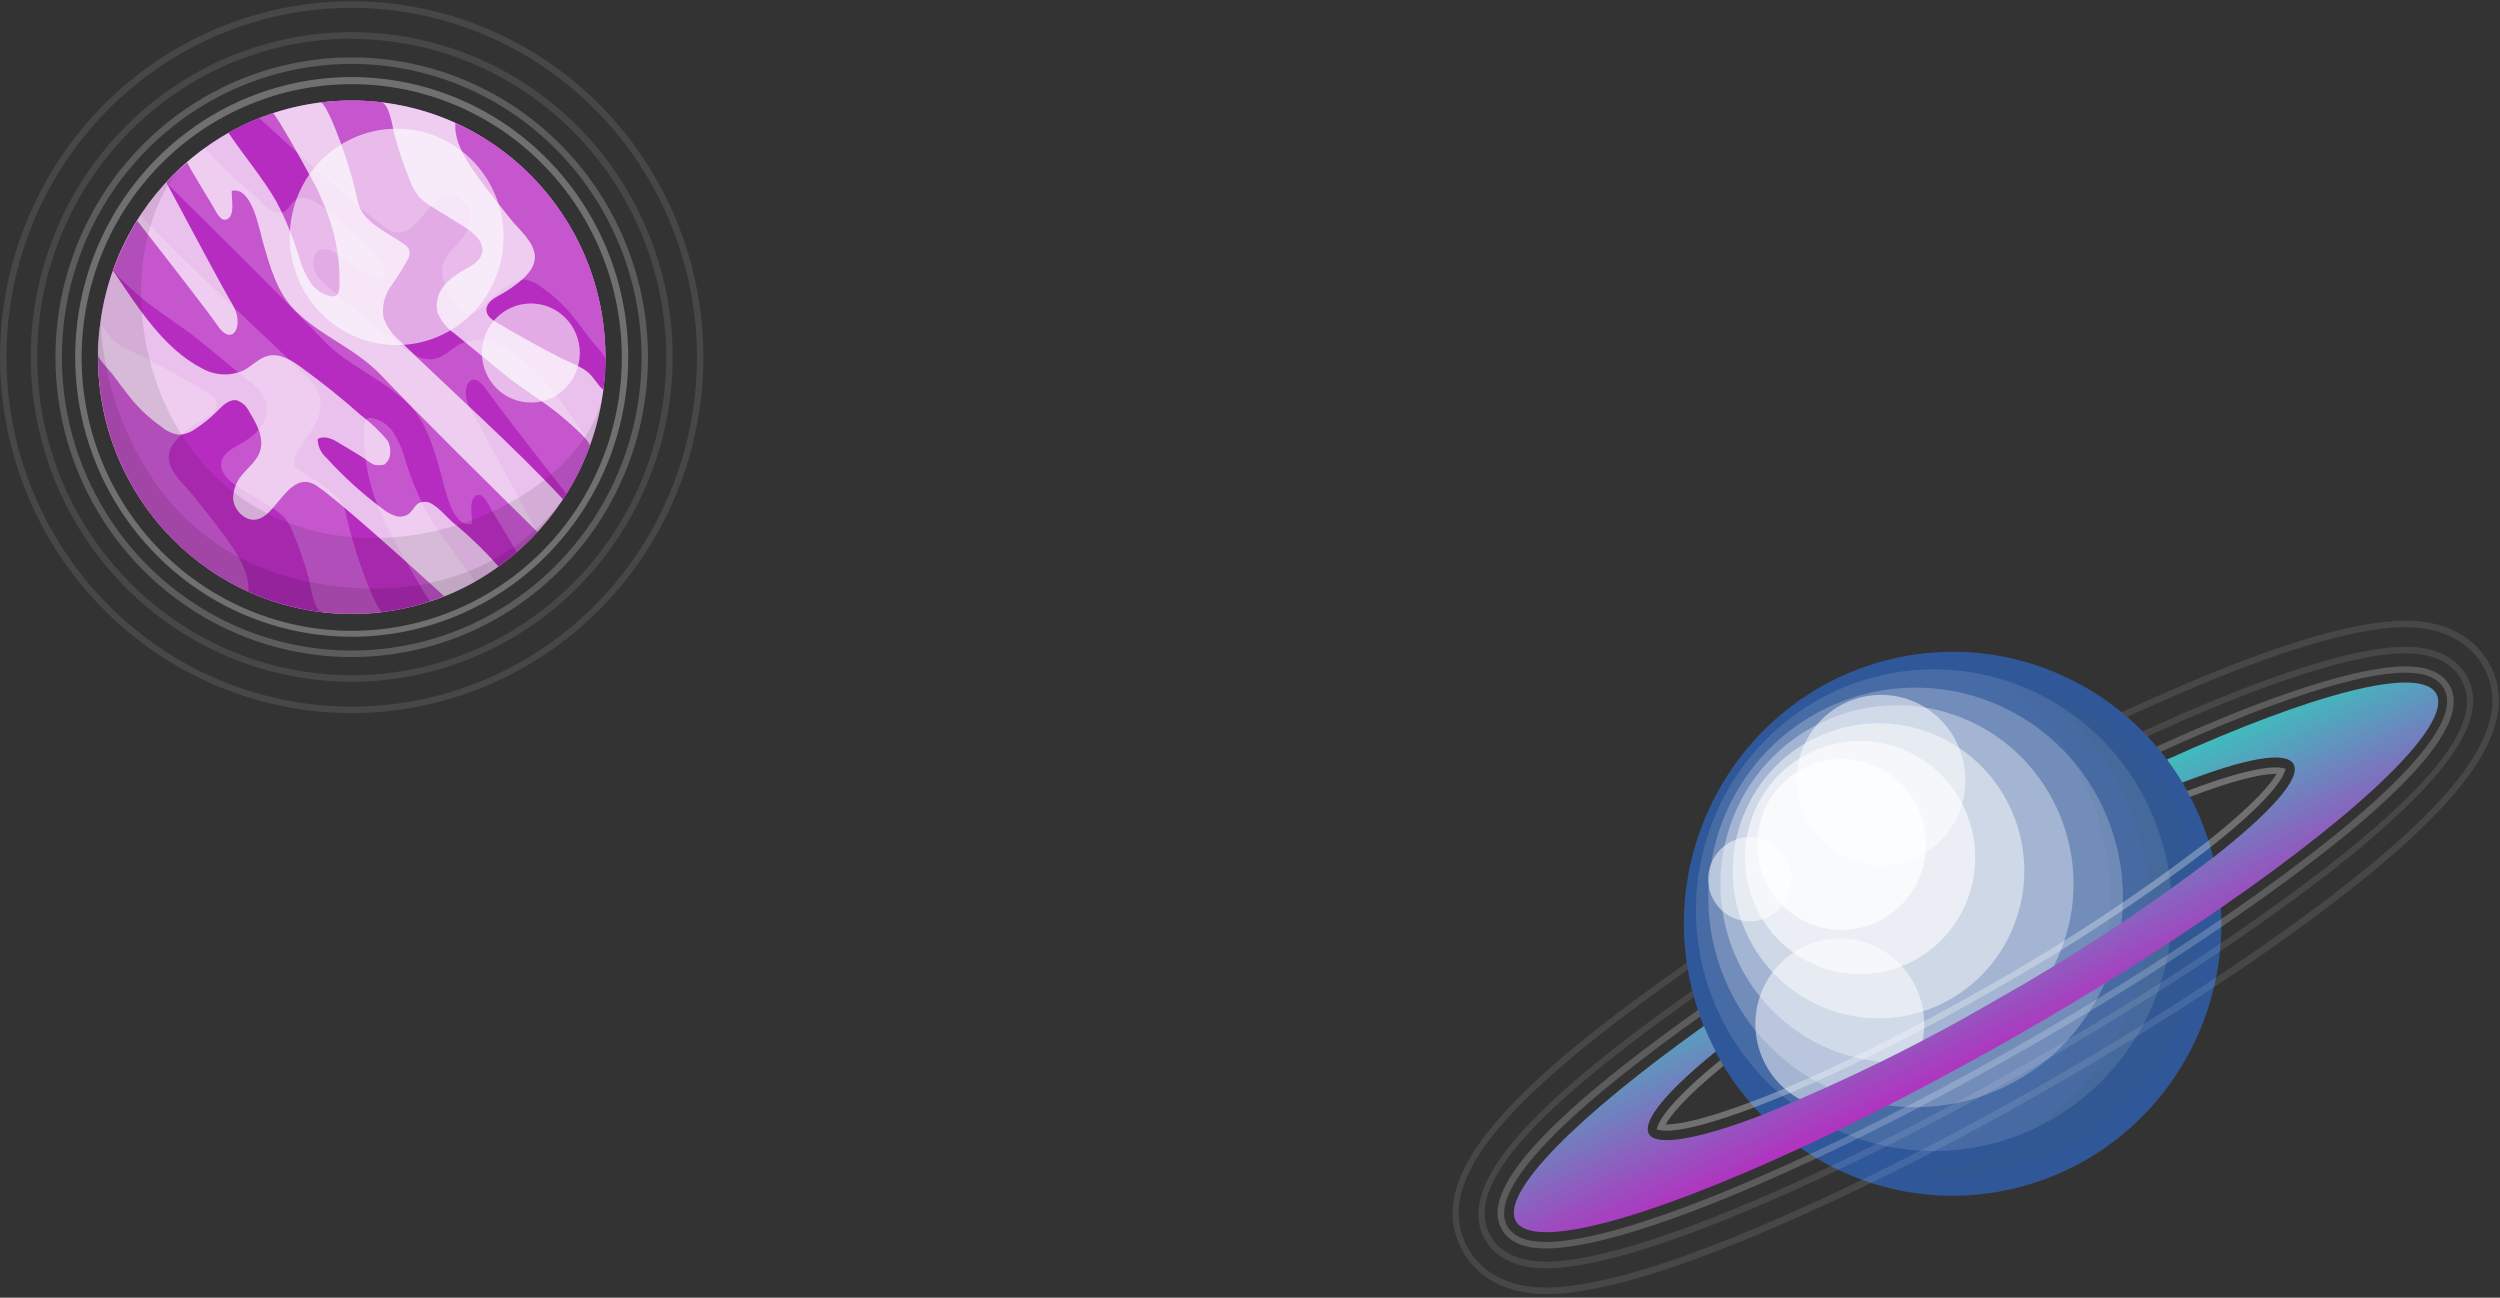 <svg width="341" height="177" viewBox="0 0 341 177" fill="none" xmlns="http://www.w3.org/2000/svg">
<rect x="0" y="0" width="341" height="177" fill="#333333" stroke="none"/>
<path opacity="0.3" d="M47.974 86.854C40.514 86.854 33.221 84.616 27.018 80.421C20.815 76.227 15.98 70.265 13.126 63.29C10.271 56.315 9.524 48.64 10.979 41.236C12.435 33.831 16.027 27.029 21.302 21.691C26.577 16.352 33.298 12.717 40.615 11.244C47.932 9.771 55.516 10.527 62.408 13.416C69.301 16.305 75.192 21.198 79.336 27.475C83.481 33.753 85.693 41.133 85.693 48.682C85.693 58.806 81.719 68.516 74.645 75.674C67.572 82.833 57.977 86.854 47.974 86.854ZM47.974 11.478C40.687 11.478 33.564 13.665 27.505 17.762C21.447 21.858 16.724 27.681 13.936 34.494C11.148 41.307 10.418 48.804 11.839 56.036C13.261 63.269 16.77 69.912 21.922 75.126C27.075 80.341 33.639 83.891 40.786 85.33C47.933 86.769 55.341 86.03 62.073 83.209C68.805 80.386 74.558 75.608 78.607 69.476C82.655 63.345 84.816 56.136 84.816 48.762C84.816 38.874 80.934 29.391 74.025 22.398C67.116 15.406 57.745 11.478 47.974 11.478Z" fill="white"/>
<path opacity="0.2" d="M47.974 89.624C39.981 89.624 32.168 87.225 25.522 82.732C18.876 78.238 13.697 71.85 10.638 64.377C7.579 56.904 6.779 48.681 8.338 40.748C9.897 32.815 13.746 25.528 19.398 19.808C25.05 14.088 32.251 10.194 40.09 8.615C47.929 7.037 56.055 7.847 63.439 10.943C70.823 14.038 77.135 19.28 81.575 26.006C86.016 32.731 88.386 40.638 88.386 48.727C88.374 59.57 84.113 69.965 76.537 77.633C68.96 85.3 58.688 89.612 47.974 89.624ZM47.974 8.717C40.154 8.717 32.511 11.064 26.009 15.46C19.508 19.857 14.441 26.105 11.448 33.416C8.456 40.727 7.673 48.771 9.198 56.532C10.724 64.293 14.489 71.422 20.018 77.018C25.547 82.613 32.592 86.424 40.261 87.968C47.93 89.511 55.879 88.719 63.103 85.691C70.327 82.663 76.502 77.534 80.846 70.955C85.19 64.375 87.509 56.64 87.509 48.727C87.5 38.118 83.331 27.947 75.919 20.446C68.507 12.945 58.456 8.727 47.974 8.717Z" fill="white"/>
<path opacity="0.1" d="M47.974 92.997C39.315 92.997 30.85 90.399 23.65 85.53C16.451 80.662 10.839 73.742 7.526 65.646C4.212 57.55 3.345 48.642 5.034 40.047C6.723 31.453 10.893 23.558 17.016 17.362C23.139 11.166 30.94 6.946 39.432 5.236C47.925 3.527 56.728 4.404 64.728 7.758C72.728 11.111 79.565 16.79 84.376 24.076C89.187 31.362 91.754 39.928 91.754 48.691C91.733 60.435 87.114 71.692 78.908 79.997C70.702 88.301 59.578 92.976 47.974 92.997ZM47.974 5.273C39.488 5.273 31.193 7.819 24.138 12.59C17.082 17.361 11.583 24.142 8.336 32.076C5.089 40.009 4.239 48.739 5.894 57.162C7.55 65.584 11.636 73.32 17.636 79.392C23.636 85.465 31.281 89.6 39.603 91.275C47.926 92.951 56.553 92.091 64.392 88.804C72.232 85.518 78.932 79.953 83.647 72.813C88.361 65.673 90.877 57.278 90.877 48.691C90.847 37.188 86.316 26.166 78.276 18.036C70.235 9.906 59.34 5.329 47.974 5.308V5.273Z" fill="white"/>
<path opacity="0.1" d="M47.974 97.267C38.485 97.267 29.209 94.42 21.32 89.085C13.431 83.749 7.282 76.167 3.651 67.295C0.02 58.423 -0.929 48.661 0.922 39.243C2.774 29.825 7.344 21.174 14.054 14.385C20.764 7.596 29.313 2.973 38.62 1.1C47.926 -0.772 57.573 0.191 66.338 3.867C75.104 7.543 82.596 13.767 87.867 21.752C93.137 29.737 95.949 39.124 95.947 48.727C95.933 61.598 90.874 73.937 81.88 83.038C72.886 92.138 60.692 97.255 47.974 97.267ZM47.974 1.065C38.659 1.065 29.553 3.86 21.808 9.098C14.063 14.335 8.027 21.778 4.462 30.487C0.898 39.196 -0.035 48.78 1.782 58.025C3.599 67.27 8.085 75.763 14.671 82.429C21.258 89.094 29.65 93.633 38.786 95.473C47.922 97.312 57.391 96.368 65.997 92.76C74.603 89.153 81.958 83.044 87.133 75.206C92.308 67.368 95.07 58.153 95.07 48.727C95.056 36.09 90.09 23.976 81.261 15.04C72.431 6.105 60.46 1.079 47.974 1.065Z" fill="white"/>
<path d="M47.974 83.738C67.081 83.738 82.57 68.063 82.57 48.727C82.57 29.39 67.081 13.715 47.974 13.715C28.867 13.715 13.377 29.39 13.377 48.727C13.377 68.063 28.867 83.738 47.974 83.738Z" fill="#B72CC0"/>
<path opacity="0.7" d="M47.974 83.738C67.081 83.738 82.57 68.063 82.57 48.727C82.57 29.39 67.081 13.715 47.974 13.715C28.867 13.715 13.377 29.39 13.377 48.727C13.377 68.063 28.867 83.738 47.974 83.738Z" fill="white"/>
<path d="M44.106 27.714C43.86 27.111 43.597 26.525 43.334 25.939C42.851 24.918 37.553 15.286 37.193 15.428C35.1 16.12 33.076 17.012 31.149 18.091C33.255 21.252 35.895 24.305 37.763 27.608C39.035 30.068 40.072 32.645 40.86 35.304C41.193 36.439 41.686 37.518 42.325 38.509C42.65 39.004 43.069 39.428 43.559 39.756C44.049 40.084 44.599 40.309 45.176 40.418C45.361 40.452 45.551 40.437 45.728 40.373C46.141 40.196 46.255 39.663 46.29 39.21C46.435 35.26 45.688 31.328 44.106 27.714Z" fill="#B72CC0"/>
<path d="M73.325 72.58C67.465 66.818 56.553 56.033 51.965 51.159C48.456 47.475 43.684 45.833 40.176 42.282C37.772 39.858 36.834 36.37 35.877 33.076C35.342 31.221 34.36 25.38 31.614 26.037C31.527 26.995 32.097 29.197 31.079 29.845C30.062 30.493 29.325 28.558 28.965 27.998C28.606 27.439 25.456 22.202 25.518 22.157C24.526 23.013 23.583 23.926 22.693 24.891C25.737 30.573 30.588 39.699 31.746 41.581C33.386 44.359 31.746 47.431 29.702 44.448C28.439 42.593 22.79 35.331 18.711 30.111C17.373 32.25 16.27 34.53 15.421 36.911C18.632 41.678 22.29 47.564 27.527 50.227C28.379 50.72 29.334 51.005 30.314 51.061C31.294 51.116 32.274 50.94 33.176 50.547C34.36 49.943 35.299 48.833 36.588 48.531C38.202 48.15 39.79 49.153 41.132 50.138C43.913 52.171 46.623 54.31 49.193 56.61C50.53 57.617 51.751 58.772 52.834 60.054C53.36 60.835 53.465 62.548 52.588 63.188C52.588 63.516 51.325 63.463 51.15 63.418C50.686 63.247 50.258 62.991 49.886 62.664C48.737 61.883 47.509 61.199 46.325 60.471C45.448 59.903 44.237 59.326 43.325 59.894C43.334 60.378 43.444 60.854 43.648 61.292C43.852 61.73 44.146 62.118 44.509 62.433C46.828 64.992 49.387 67.317 52.15 69.375C52.66 69.79 53.235 70.117 53.851 70.343C54.16 70.454 54.491 70.492 54.817 70.451C55.143 70.411 55.455 70.295 55.728 70.112C56.272 69.704 56.527 68.975 57.114 68.629C57.399 68.489 57.715 68.425 58.032 68.444C58.348 68.463 58.654 68.563 58.921 68.736C60.167 69.455 61.114 70.84 62.307 71.701C64.345 73.416 66.254 75.282 68.018 77.285C69.94 75.902 71.718 74.326 73.325 72.58Z" fill="#B72CC0"/>
<path d="M47.974 83.738C52.291 83.742 56.57 82.923 60.588 81.324C54.904 76.139 45.86 68.008 43.149 66.233C40.737 64.652 39.07 67.12 37.649 68.78C36.956 69.597 36.141 70.627 35.018 70.858C33.404 71.186 31.834 69.49 31.79 67.919C31.834 66.675 32.328 65.491 33.176 64.59C33.992 63.64 35.027 62.815 35.439 61.634C36.088 59.797 35.027 57.826 34 56.166C33.67 55.448 33.075 54.89 32.342 54.612C31.29 54.381 30.386 55.305 29.632 56.068C28.733 56.989 27.732 57.802 26.649 58.492C25.994 58.981 25.209 59.26 24.395 59.291C23.508 59.166 22.677 58.783 22 58.19C20.258 56.981 18.716 55.501 17.43 53.804C16.72 52.917 16.027 51.967 15.334 51.035C14.948 50.511 13.369 48.975 13.369 48.372C13.369 48.487 13.369 48.602 13.369 48.718C13.367 53.317 14.262 57.871 16 62.121C17.739 66.37 20.288 70.231 23.502 73.484C26.715 76.736 30.531 79.315 34.73 81.075C38.929 82.834 43.429 83.74 47.974 83.738Z" fill="#B72CC0"/>
<path d="M62.123 16.769C61.956 18.66 62.763 20.897 65.43 24.483C66.825 26.356 68.281 28.194 69.754 30.014C70.904 31.434 72.974 33.112 72.956 35.091C72.956 36.414 71.965 37.515 70.956 38.349C70.087 39.074 69.15 39.71 68.158 40.249C67.342 40.684 66.404 41.243 66.351 42.184C66.298 43.125 67.158 43.64 67.895 44.075C70.684 45.726 73.515 47.294 76.386 48.78C77.632 49.428 79.281 49.943 80.325 50.893C81.053 51.559 81.5 52.508 82.281 53.156C82.536 51.692 82.642 50.204 82.597 48.718C82.595 41.961 80.661 35.349 77.028 29.679C73.395 24.01 68.219 19.526 62.123 16.769Z" fill="#B72CC0"/>
<path d="M61.904 37.728C62.339 37.404 62.793 37.107 63.264 36.84C64.29 36.281 65.483 35.66 65.755 34.514C66.106 32.97 64.579 31.709 63.237 30.884L59.062 28.3C58.367 27.916 57.732 27.432 57.176 26.862C56.645 26.203 56.227 25.459 55.939 24.661C55.091 22.612 54.376 20.51 53.799 18.367C53.579 17.577 53.15 14.061 51.948 13.928C49.207 13.613 46.438 13.634 43.702 13.99C44.404 13.946 46 18.216 46.228 18.846C47.294 21.625 48.148 24.483 48.781 27.395C49.307 30.253 52.816 31.683 55.027 33.236C55.36 33.429 55.631 33.716 55.807 34.062C55.921 34.517 55.851 34.999 55.614 35.402C54.905 36.684 54.123 37.923 53.272 39.113C52.424 40.322 52.078 41.82 52.307 43.285C52.753 44.579 53.553 45.718 54.614 46.57C62 53.725 69.807 60.613 76.799 68.106C78.291 65.841 79.515 63.407 80.448 60.853C80.702 60.161 76.667 56.867 76.141 56.414C73.763 54.506 71.088 52.944 68.702 50.99L62.062 45.54C60.988 44.83 60.156 43.805 59.676 42.602C59.537 42.002 59.534 41.377 59.668 40.776C59.801 40.175 60.068 39.612 60.448 39.131C60.862 38.592 61.352 38.12 61.904 37.728Z" fill="#B72CC0"/>
<g opacity="0.2">
<path d="M51.851 69.739C52.097 70.343 52.351 70.92 52.623 71.514C53.105 72.535 58.404 82.167 58.763 82.025C60.86 81.341 62.884 80.449 64.807 79.362C62.702 76.202 60.062 73.148 58.193 69.854C56.918 67.393 55.881 64.812 55.097 62.149C54.763 61.014 54.266 59.934 53.623 58.944C53.298 58.452 52.88 58.03 52.392 57.704C51.904 57.378 51.356 57.154 50.781 57.045C50.6 56.992 50.409 56.992 50.228 57.045C49.816 57.213 49.702 57.746 49.667 58.199C49.506 62.164 50.254 66.114 51.851 69.739Z" fill="white"/>
<path d="M22.649 24.9C28.509 30.671 39.413 41.447 44.009 46.321C47.518 50.014 52.29 51.647 55.798 55.198C58.193 57.622 59.141 61.11 60.088 64.404C60.623 66.259 61.614 72.1 64.36 71.444C64.448 70.485 63.877 68.283 64.895 67.635C65.913 66.987 66.649 68.913 67 69.482C67.351 70.05 70.509 75.27 70.456 75.323C71.439 74.459 72.376 73.543 73.263 72.58C70.22 66.889 65.316 57.773 64.211 55.891C62.571 53.103 64.211 50.032 66.246 53.014C67.518 54.87 73.158 62.14 77.246 67.351C78.582 65.212 79.685 62.931 80.535 60.551C77.325 55.784 73.658 49.899 68.43 47.235C67.577 46.743 66.623 46.457 65.643 46.402C64.662 46.346 63.683 46.522 62.781 46.916C61.597 47.52 60.658 48.629 59.369 48.931C57.755 49.313 56.167 48.301 54.825 47.315C52.044 45.282 49.334 43.143 46.763 40.853C45.606 39.814 44 38.696 43.123 37.4C42.597 36.618 42.492 34.905 43.369 34.266C43.369 33.937 44.623 33.991 44.807 34.035C45.266 34.215 45.693 34.47 46.071 34.79C47.22 35.571 48.448 36.263 49.632 36.991C50.509 37.559 51.711 38.127 52.632 37.559C52.624 37.076 52.513 36.599 52.307 36.163C52.102 35.726 51.805 35.34 51.439 35.029C49.13 32.464 46.573 30.138 43.807 28.087C43.296 27.671 42.721 27.341 42.106 27.111C41.794 27.003 41.463 26.968 41.136 27.008C40.81 27.048 40.496 27.162 40.22 27.342C39.684 27.75 39.421 28.487 38.842 28.824C38.559 28.968 38.243 29.035 37.926 29.018C37.609 29.001 37.302 28.9 37.035 28.727C35.79 27.998 34.834 26.614 33.649 25.762C31.604 24.056 29.686 22.198 27.913 20.204C26.006 21.586 24.243 23.16 22.649 24.9Z" fill="white"/>
<path d="M47.974 13.715C43.658 13.715 39.38 14.531 35.36 16.121C41.053 21.314 50.097 29.437 52.807 31.212C55.219 32.792 56.886 30.324 58.307 28.655C59 27.848 59.816 26.809 60.939 26.587C62.553 26.25 64.123 27.954 64.167 29.525C64.119 30.767 63.623 31.949 62.772 32.845C61.965 33.795 60.93 34.621 60.509 35.793C59.86 37.639 60.93 39.61 61.956 41.261C62.286 41.981 62.881 42.542 63.614 42.823C64.658 43.054 65.57 42.131 66.325 41.359C67.221 40.441 68.219 39.63 69.299 38.944C69.955 38.45 70.744 38.168 71.562 38.136C72.448 38.263 73.279 38.645 73.956 39.237C75.698 40.446 77.241 41.926 78.526 43.622C79.228 44.51 79.93 45.469 80.623 46.401C81.009 46.916 82.588 48.452 82.588 49.064C82.588 48.949 82.588 48.833 82.588 48.718C82.587 44.119 81.691 39.566 79.95 35.318C78.21 31.07 75.66 27.211 72.446 23.96C69.231 20.71 65.416 18.132 61.217 16.374C57.018 14.616 52.518 13.713 47.974 13.715Z" fill="white"/>
<path d="M33.851 80.685C34.018 78.794 33.211 76.548 30.544 72.971C29.149 71.089 27.693 69.26 26.22 67.44C25.07 66.02 22.991 64.333 23.018 62.353C23.018 61.031 24.009 59.939 25.018 59.096C25.887 58.374 26.824 57.74 27.816 57.205C28.623 56.761 29.57 56.202 29.57 55.269C29.57 54.337 28.763 53.813 28.035 53.379C25.246 51.727 22.413 50.156 19.535 48.665C18.29 48.017 16.649 47.511 15.605 46.552C14.869 45.886 14.421 44.945 13.649 44.288C13.395 45.753 13.289 47.24 13.334 48.727C13.339 55.49 15.28 62.107 18.921 67.778C22.561 73.449 27.747 77.932 33.851 80.685Z" fill="white"/>
<path d="M34.053 59.726C33.621 60.054 33.166 60.351 32.693 60.613C31.675 61.181 30.474 61.794 30.21 62.948C29.851 64.493 31.386 65.753 32.728 66.579L36.904 69.162C37.598 69.543 38.233 70.024 38.789 70.591C39.32 71.25 39.739 71.994 40.026 72.793C40.875 74.844 41.59 76.95 42.167 79.096C42.377 79.886 42.816 83.401 44.009 83.534C45.328 83.69 46.654 83.77 47.983 83.774C49.416 83.772 50.849 83.68 52.272 83.499C51.57 83.543 49.965 79.273 49.746 78.634C48.679 75.854 47.823 72.996 47.184 70.085C46.667 67.236 43.158 65.806 40.947 64.244C40.61 64.056 40.337 63.768 40.167 63.419C40.108 63.194 40.094 62.959 40.127 62.728C40.161 62.498 40.24 62.277 40.36 62.078C41.071 60.803 41.85 59.567 42.693 58.376C43.544 57.168 43.894 55.67 43.667 54.204C43.221 52.91 42.421 51.771 41.36 50.919C33.965 43.72 26.158 36.84 19.14 29.348C17.65 31.614 16.425 34.048 15.491 36.601C15.246 37.293 19.281 40.578 19.807 41.039C22.184 42.957 24.86 44.519 27.237 46.472L33.886 51.923C34.955 52.634 35.786 53.655 36.272 54.852C36.409 55.454 36.411 56.079 36.277 56.681C36.144 57.283 35.878 57.847 35.5 58.332C35.088 58.866 34.6 59.336 34.053 59.726Z" fill="white"/>
</g>
<path opacity="0.1" d="M82.185 53.982C79.667 66.925 56.562 78.794 38.079 70.804C18.422 62.291 14.72 35.384 24.343 23.196C20.314 27.011 17.245 31.746 15.392 37.006C13.54 42.265 12.957 47.897 13.693 53.431C14.429 58.965 16.462 64.24 19.622 68.817C22.783 73.394 26.98 77.139 31.862 79.741C36.744 82.342 42.17 83.724 47.687 83.772C53.205 83.819 58.653 82.53 63.578 80.013C68.503 77.495 72.762 73.822 75.999 69.3C79.235 64.778 81.356 59.538 82.185 54.018V53.982Z" fill="black"/>
<path opacity="0.6" d="M68.499 34.674C69.789 26.631 64.392 19.052 56.444 17.747C48.497 16.441 41.008 21.903 39.718 29.946C38.428 37.989 43.825 45.568 51.772 46.873C59.72 48.179 67.209 42.717 68.499 34.674Z" fill="white"/>
<path opacity="0.6" d="M72.412 54.905C76.099 54.905 79.088 51.881 79.088 48.15C79.088 44.419 76.099 41.394 72.412 41.394C68.725 41.394 65.737 44.419 65.737 48.15C65.737 51.881 68.725 54.905 72.412 54.905Z" fill="white"/>
<path opacity="0.1" d="M13.377 48.727C13.38 56.344 15.836 63.752 20.375 69.829C24.913 75.906 31.285 80.32 38.525 82.402C45.766 84.484 53.479 84.12 60.497 81.365C67.514 78.611 73.453 73.616 77.412 67.138C76.632 68.372 66.842 83.951 42.658 79.468C17.474 74.799 13.377 48.736 13.807 43.232C13.522 45.049 13.378 46.886 13.377 48.727Z" fill="black"/>
<path d="M299.381 142.051C308.14 123.585 300.447 101.429 282.199 92.566C263.952 83.702 242.059 91.487 233.301 109.953C224.542 128.42 232.235 150.575 250.482 159.439C268.73 168.303 290.623 160.518 299.381 142.051Z" fill="#2F589A"/>
<path opacity="0.117" d="M293.588 137.167C300.693 120.512 293.111 101.183 276.654 93.993C260.197 86.803 241.097 94.476 233.992 111.13C226.888 127.785 234.469 147.114 250.926 154.304C267.383 161.494 286.484 153.821 293.588 137.167Z" fill="white"/>
<path opacity="0.233" d="M286.899 134.535C293.517 120.223 287.419 103.192 273.277 96.494C259.135 89.796 242.305 95.968 235.686 110.279C229.068 124.591 235.167 141.623 249.309 148.321C263.451 155.019 280.28 148.847 286.899 134.535Z" fill="white"/>
<path opacity="0.35" d="M281.021 129.831C286.075 117.383 280.202 103.145 267.901 98.029C255.601 92.914 241.532 98.858 236.477 111.306C231.422 123.754 237.296 137.992 249.596 143.107C261.897 148.223 275.966 142.278 281.021 129.831Z" fill="white"/>
<path opacity="0.467" d="M274.65 126.368C278.791 116.074 273.901 104.332 263.729 100.141C253.557 95.951 241.954 100.899 237.813 111.193C233.672 121.487 238.562 133.229 248.734 137.42C258.906 141.61 270.509 136.662 274.65 126.368Z" fill="white"/>
<path opacity="0.583" d="M259.892 131.586C267.865 128.133 271.562 118.793 268.15 110.725C264.738 102.657 255.509 98.916 247.536 102.369C239.564 105.822 235.867 115.161 239.279 123.229C242.691 131.297 251.92 135.039 259.892 131.586Z" fill="white"/>
<path opacity="0.7" d="M259.331 123.42C263.826 118.872 263.826 111.498 259.331 106.949C254.837 102.401 247.55 102.401 243.055 106.949C238.561 111.498 238.561 118.872 243.055 123.42C247.55 127.969 254.837 127.969 259.331 123.42Z" fill="white"/>
<path opacity="0.05" d="M300.351 139.771C298.561 144.293 295.909 148.413 292.546 151.897C289.183 155.382 285.175 158.161 280.75 160.078C276.326 161.994 271.571 163.01 266.759 163.067C261.946 163.124 257.169 162.222 252.702 160.411C252.105 160.171 251.526 159.913 250.947 159.647C259.32 159.698 267.457 156.846 274.006 151.567C280.555 146.288 285.121 138.9 286.944 130.63C288.768 122.36 287.739 113.708 284.029 106.112C280.319 98.516 274.152 92.434 266.553 88.878C272.522 88.924 278.39 90.443 283.648 93.305C288.906 96.166 293.394 100.282 296.724 105.297C300.053 110.312 302.123 116.073 302.753 122.08C303.384 128.088 302.556 134.161 300.342 139.771H300.351Z" fill="#455A64"/>
<path opacity="0.1" d="M288.439 99.842C293.865 104.662 297.636 111.104 299.206 118.236C300.777 125.369 300.067 132.821 297.178 139.518C294.288 146.215 289.37 151.808 283.133 155.49C276.897 159.173 269.665 160.753 262.482 160.002C269.284 158.959 275.651 155.972 280.832 151.392C286.013 146.812 289.794 140.829 291.729 134.148C293.664 127.467 293.673 120.365 291.756 113.679C289.838 106.993 286.073 101 280.903 96.406C279.427 95.096 277.849 93.909 276.184 92.855C280.707 94.291 284.882 96.671 288.439 99.842Z" fill="#455A64"/>
<path opacity="0.5" d="M261.446 144.432C264.045 138.563 261.45 131.672 255.65 129.041C249.85 126.41 243.041 129.036 240.441 134.906C237.842 140.776 240.436 147.667 246.237 150.298C252.037 152.928 258.846 150.302 261.446 144.432Z" fill="white"/>
<path opacity="0.5" d="M265.627 113.611C269.548 108.549 268.671 101.228 263.669 97.26C258.666 93.292 251.432 94.179 247.511 99.241C243.59 104.304 244.466 111.625 249.469 115.593C254.472 119.561 261.706 118.674 265.627 113.611Z" fill="white"/>
<path opacity="0.5" d="M236.562 125.257C235.519 124.835 234.624 124.109 233.989 123.172C233.355 122.235 233.009 121.129 232.996 119.993C232.982 118.857 233.302 117.742 233.915 116.79C234.527 115.838 235.405 115.092 236.437 114.645C237.469 114.198 238.609 114.07 239.713 114.279C240.816 114.487 241.834 115.022 242.637 115.816C243.44 116.61 243.992 117.627 244.224 118.739C244.455 119.85 244.356 121.007 243.939 122.061C243.379 123.475 242.287 124.606 240.904 125.205C239.521 125.804 237.959 125.823 236.562 125.257Z" fill="white"/>
<g opacity="0.1">
<path d="M339.5 90.45C338.289 88.284 335.202 84.662 328.096 84.662C320.71 84.662 308.623 88.443 292.131 95.909L290.14 96.797L289.368 97.134C289.623 97.338 289.877 97.542 290.123 97.773L290.491 97.613L292.491 96.726C308.851 89.313 320.824 85.558 328.079 85.558C334.728 85.558 337.596 88.905 338.71 90.885C343.623 99.655 334.167 111.364 307.131 130.042C305.547 131.143 303.924 132.24 302.263 133.335C295.053 138.129 287.263 142.932 279.044 147.636C270.614 152.474 262.061 157.011 254.009 160.908C252.21 161.796 250.438 162.621 248.702 163.42C231.219 171.516 218.5 175.617 210.877 175.617C204.219 175.617 201.36 172.271 200.245 170.291C195.509 161.831 203.579 151.249 228.088 133.779L229.886 132.501L230.21 132.261C230.149 131.942 230.105 131.622 230.061 131.294L229.377 131.782L227.623 133.06C202.649 150.814 194.509 161.769 199.553 170.726C200.754 172.892 203.851 176.514 210.956 176.514C218.702 176.514 231.552 172.386 249.149 164.237C251.149 163.349 253.193 162.337 255.289 161.325C263.114 157.508 271.403 153.105 279.579 148.418C287.535 143.855 295.079 139.221 302.096 134.578C304.02 133.306 305.898 132.039 307.728 130.779C335.158 111.773 344.684 99.709 339.5 90.45Z" fill="white"/>
</g>
<g opacity="0.1">
<path d="M305.64 127.84C304.702 128.488 303.754 129.128 302.798 129.776C295.088 134.978 286.684 140.206 277.737 145.373C268.605 150.601 259.316 155.484 250.719 159.576C249.666 160.082 248.623 160.571 247.596 161.05C235.816 166.501 219.886 172.999 210.868 172.999C205.816 172.999 203.544 170.833 202.526 169.013C198.728 162.222 207.079 152.04 229.596 135.998L230.798 135.111C230.868 135.413 230.956 135.714 231.044 135.998L230.105 136.673C208.035 152.404 199.763 162.231 203.289 168.533C204.166 170.14 206.237 172.084 210.868 172.084C219.728 172.084 235.535 165.631 247.237 160.215L249.71 159.053C258.482 154.898 267.965 149.927 277.307 144.574C286.447 139.327 295.044 133.983 302.895 128.666C303.658 128.16 304.403 127.645 305.149 127.13C337.368 104.937 338.009 96.815 335.684 92.66C334.807 91.053 332.737 89.109 328.105 89.109C319.684 89.109 304.886 95.013 293.956 99.966L292.912 100.445C292.693 100.215 292.482 99.984 292.254 99.762L293.596 99.158C304.605 94.169 319.535 88.221 328.105 88.221C333.158 88.221 335.43 90.388 336.447 92.207C338.938 96.655 338.438 105.195 305.64 127.84Z" fill="white"/>
</g>
<g opacity="0.2">
<path d="M304.158 125.639L302.983 126.446C294.877 131.986 285.956 137.552 276.439 143.002C266.711 148.577 256.842 153.744 247.79 157.987L246.509 158.582C230.193 166.128 217.562 170.291 210.869 170.291C207.834 170.291 205.79 169.403 204.816 167.628C201.912 162.443 210.518 152.785 231.132 138.102L231.605 137.765C231.702 138.058 231.798 138.342 231.912 138.653L231.632 138.848C206.86 156.505 203.79 164.015 205.579 167.219C206.386 168.666 208.167 169.403 210.842 169.403C217.386 169.403 229.912 165.275 246.114 157.774L246.86 157.428C256.035 153.149 266.097 147.912 275.983 142.23C285.632 136.673 294.737 131.009 302.956 125.363L303.641 124.893C325.526 109.802 336.097 98.794 333.369 93.938C332.562 92.491 330.781 91.754 328.105 91.754C321.895 91.754 310.149 95.527 295.026 102.407L294.728 102.54L294.149 101.839L294.676 101.599C309.904 94.693 321.781 90.893 328.105 90.893C331.141 90.893 333.184 91.781 334.158 93.556C337.219 98.98 327.132 109.793 304.158 125.639Z" fill="white"/>
</g>
<g opacity="0.3">
<path d="M311.772 104.857L311.596 105.345C311.245 106.313 309.561 109.225 301.5 115.572L301.07 115.909C291.81 122.939 282.088 129.324 271.974 135.022C260.202 141.769 248.789 147.388 239.824 150.841L239.298 151.045C233.886 153.096 229.649 154.232 227.324 154.232C227.031 154.235 226.737 154.211 226.447 154.161L225.947 154.055L226.123 153.566C226.438 152.679 227.877 150.131 234.64 144.6C234.781 144.867 234.93 145.124 235.088 145.382C229.649 149.82 227.816 152.261 227.193 153.371H227.316C229.509 153.371 233.517 152.306 238.667 150.362L239.544 150.042C248.465 146.598 259.842 140.996 271.57 134.276C281.641 128.585 291.318 122.209 300.535 115.19L301.228 114.649C307.754 109.473 309.851 106.73 310.517 105.558H310.368C308.149 105.558 304.026 106.668 298.728 108.683C298.596 108.417 298.456 108.151 298.307 107.893C303.745 105.816 308.026 104.671 310.368 104.671C310.662 104.667 310.956 104.691 311.245 104.742L311.772 104.857Z" fill="white"/>
</g>
<path d="M332.298 94.604C334.588 98.705 322.509 110.317 302.965 123.801C294.895 129.376 285.544 135.262 275.403 141.076C264.877 147.095 254.763 152.341 245.64 156.558C224.64 166.278 209.026 170.602 206.763 166.562C204.623 162.728 215.061 152.315 232.421 139.931C232.903 141.12 233.438 142.283 234.035 143.42C227.456 148.746 223.93 152.9 224.912 154.667C225.895 156.434 231.763 155.386 240.333 152.084C251.465 147.565 262.264 142.249 272.649 136.176C282.81 130.449 292.575 124.031 301.877 116.966C309.631 110.902 313.921 106.162 312.851 104.245C311.781 102.327 306.114 103.499 297.667 106.739C297.017 105.656 296.316 104.609 295.57 103.605C315.456 94.595 330.07 90.707 332.298 94.604Z" fill="url(#paint0_linear_101_702)"/>
<defs>
<linearGradient id="paint0_linear_101_702" x1="281.548" y1="157.041" x2="260.767" y2="112.984" gradientUnits="userSpaceOnUse">
<stop stop-color="#B72CC0"/>
<stop offset="0.3" stop-color="#B72CC0"/>
<stop offset="0.99" stop-color="#27DCBE" stop-opacity="0.99"/>
<stop offset="1" stop-color="#00B8FF"/>
</linearGradient>
</defs>
</svg>
